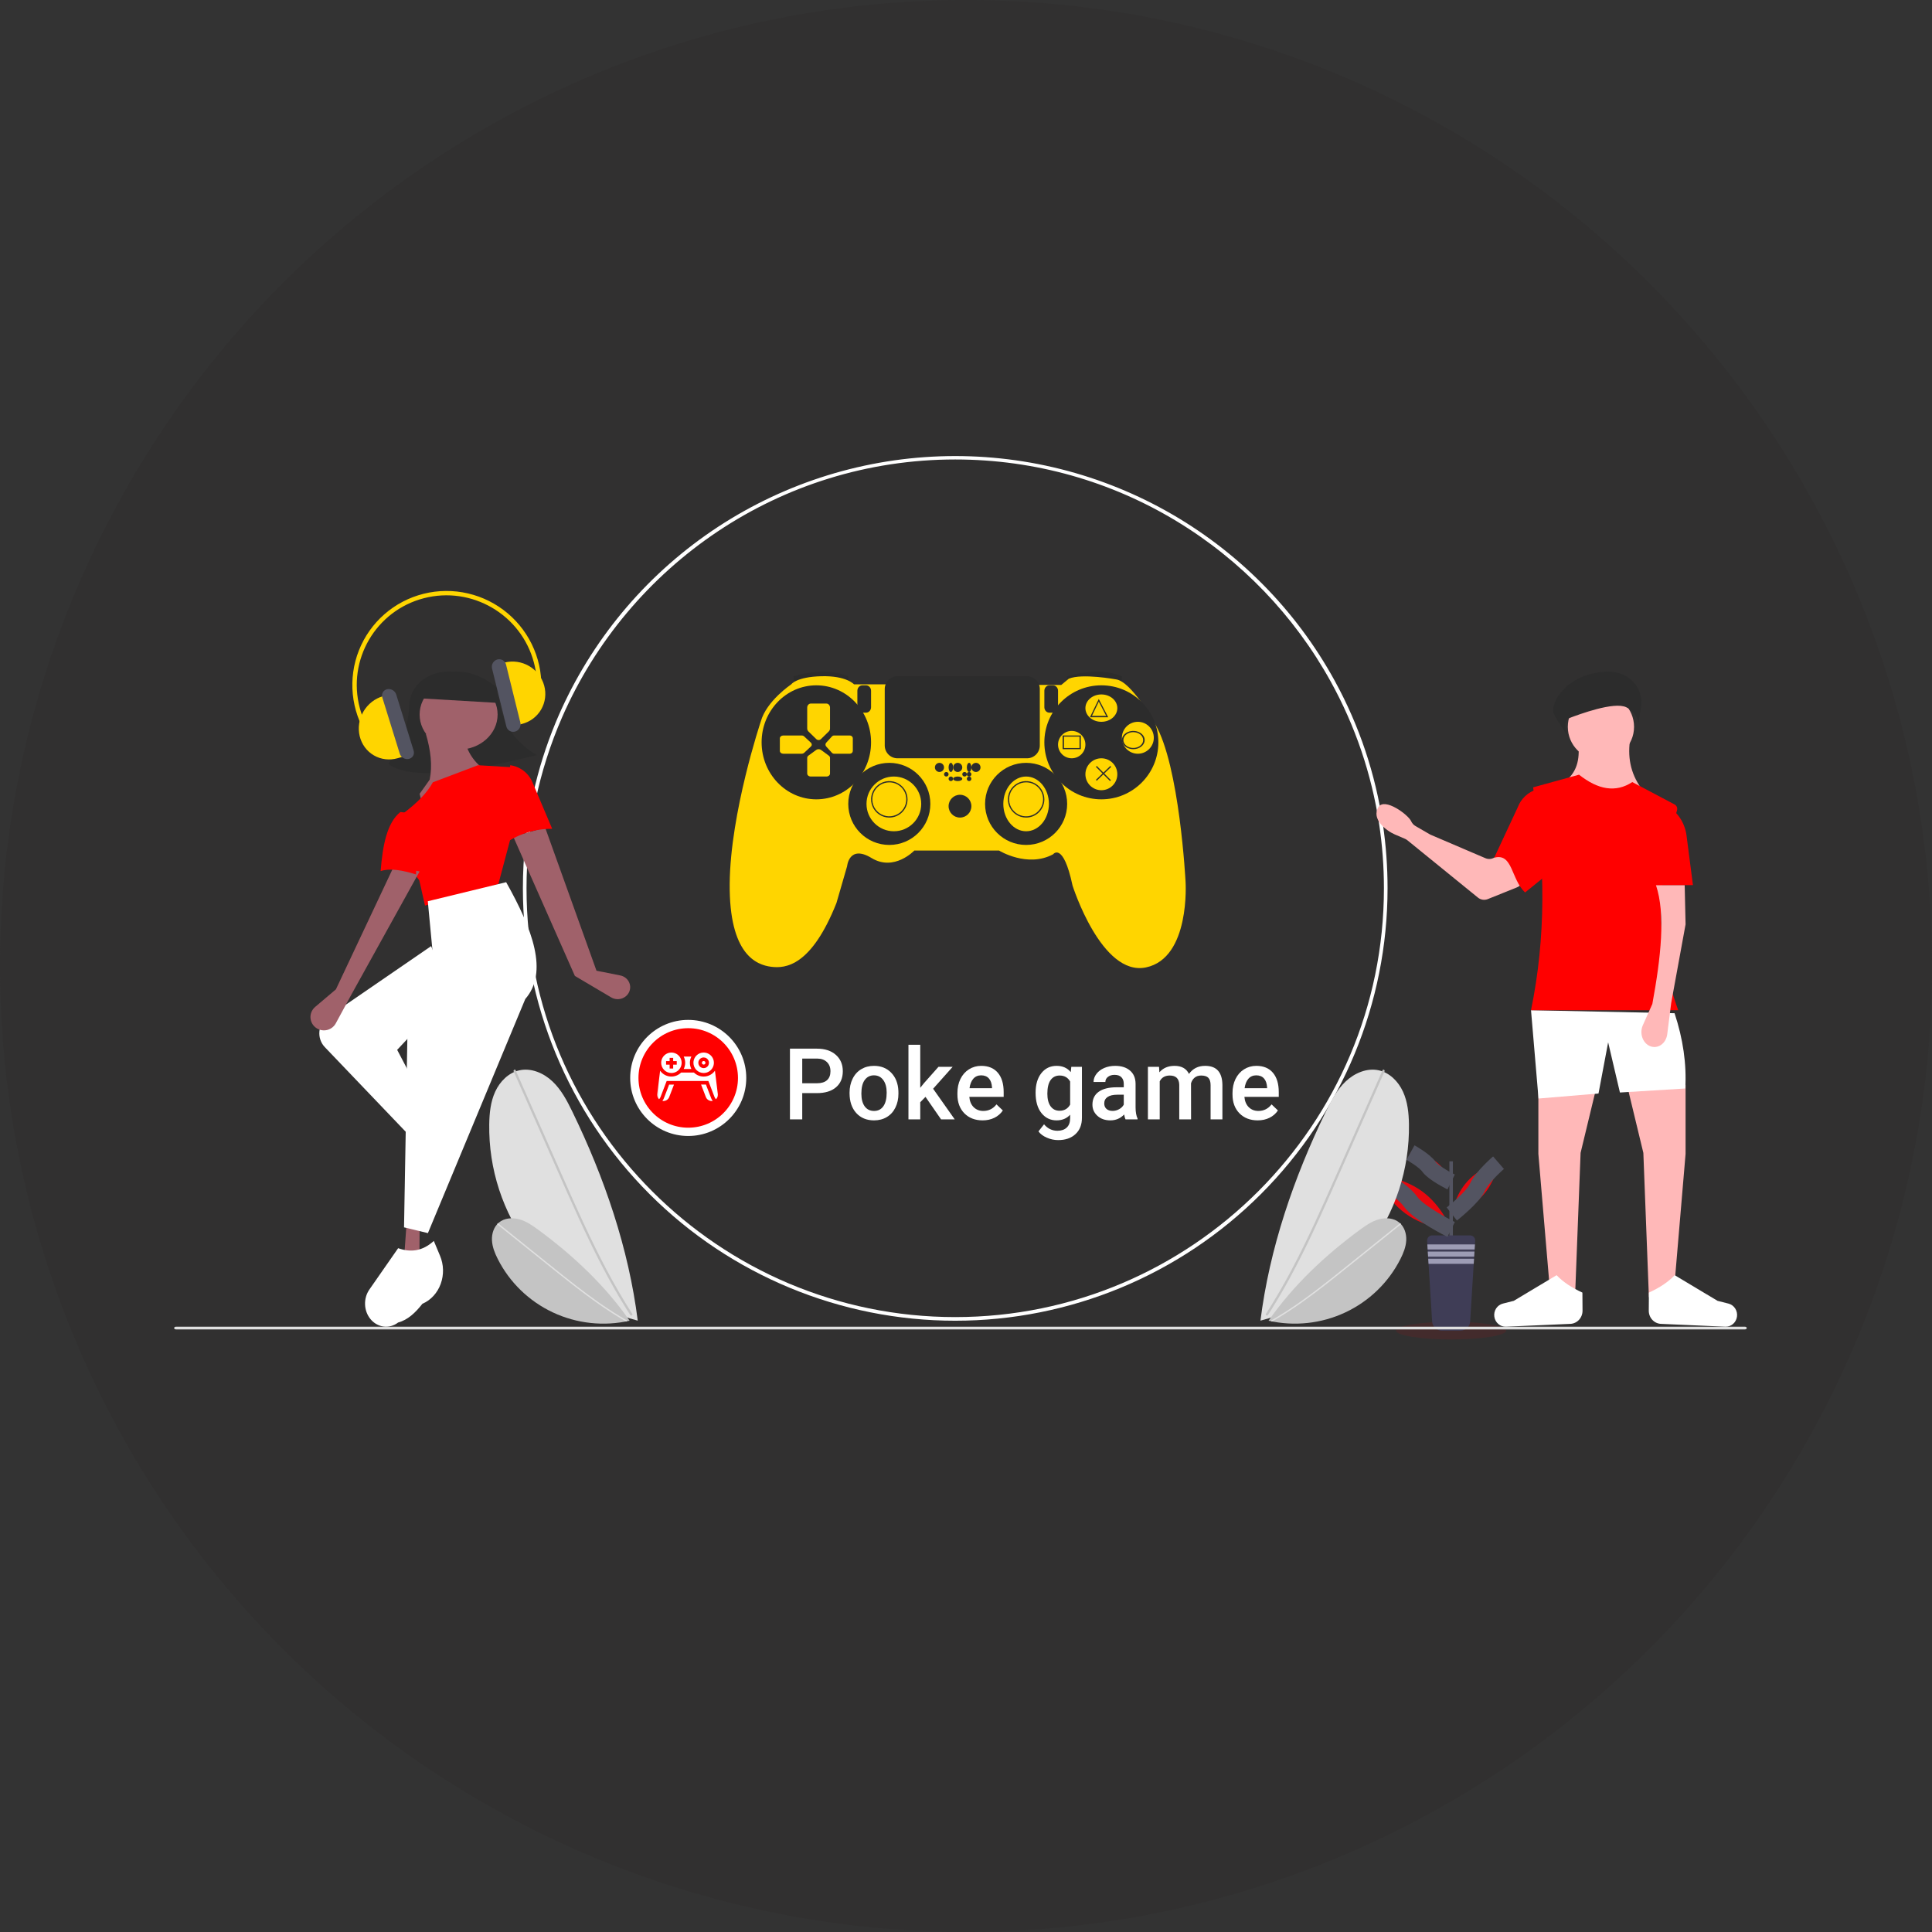 <svg width="233" height="233" viewBox="0 0 233 233" fill="none" xmlns="http://www.w3.org/2000/svg">
<rect x="0" y="0" width="233" height="233" fill="#333333" stroke="none"/>
<circle cx="116.5" cy="116.5" r="116.5" fill="#313030"/>
<path d="M95.7 82.1V81.574C95.7 81.574 99.342 80.283 102.3 81.574V82.052L95.7 82.1Z" fill="#2C2C2C"/>
<path d="M128.7 82.1V81.574C128.7 81.574 132.342 80.283 135.3 81.574V82.052L128.7 82.1Z" fill="#2C2C2C"/>
<path d="M106.555 82.534H102.995C102.995 82.534 102.087 81.478 99.058 81.554C96.028 81.629 95.423 82.534 95.423 82.534C95.423 82.534 92.431 84.53 91.75 87.017C91.75 87.017 88.077 97.981 88.001 106.571C87.925 115.161 91.258 116.367 92.999 116.593C94.741 116.819 97.846 116.518 100.875 108.907L102.162 104.461C102.162 104.461 102.39 101.824 105.116 103.482C107.842 105.139 110.265 102.577 110.265 102.577H120.488C120.488 102.577 123.896 104.687 127.001 103.03C127.001 103.03 128.213 101.447 129.349 106.797C129.349 106.797 132.832 117.799 138.209 116.669C143.585 115.538 142.98 106.345 142.98 106.345C142.98 106.345 142.26 92.292 139.307 87.318C139.307 87.318 136.467 82.157 134.574 81.931C134.574 81.931 130.484 81.177 128.894 81.855L127.985 82.609L106.555 82.534Z" fill="#FFD500"/>
<path d="M98.45 96.4C102.095 96.4 105.05 93.322 105.05 89.525C105.05 85.728 102.095 82.65 98.45 82.65C94.805 82.65 91.85 85.728 91.85 89.525C91.85 93.322 94.805 96.4 98.45 96.4Z" fill="#2C2C2C"/>
<path d="M132.825 96.4C136.622 96.4 139.7 93.322 139.7 89.525C139.7 85.728 136.622 82.65 132.825 82.65C129.028 82.65 125.95 85.728 125.95 89.525C125.95 93.322 129.028 96.4 132.825 96.4Z" fill="#2C2C2C"/>
<path d="M99.95 88.213L99.012 89.13C98.932 89.207 98.83 89.25 98.724 89.25C98.618 89.25 98.516 89.207 98.437 89.13L97.497 88.213C97.451 88.168 97.414 88.113 97.389 88.051C97.364 87.99 97.35 87.923 97.35 87.855V85.33C97.35 85.203 97.396 85.081 97.478 84.991C97.559 84.901 97.67 84.85 97.785 84.85H99.665C99.78 84.85 99.891 84.9 99.972 84.99C100.054 85.08 100.1 85.202 100.1 85.329V87.853C100.1 87.921 100.086 87.989 100.06 88.051C100.034 88.113 99.996 88.168 99.95 88.213Z" fill="#FFD500"/>
<path d="M99.95 91.128L99.012 90.44C98.932 90.382 98.83 90.35 98.724 90.35C98.618 90.35 98.516 90.382 98.437 90.44L97.497 91.129C97.451 91.162 97.414 91.203 97.389 91.25C97.364 91.296 97.35 91.346 97.35 91.397V93.289C97.35 93.385 97.395 93.476 97.477 93.544C97.558 93.612 97.668 93.65 97.784 93.65H99.665C99.78 93.65 99.891 93.612 99.972 93.545C100.054 93.478 100.1 93.386 100.1 93.29V91.398C100.1 91.346 100.086 91.296 100.06 91.249C100.034 91.203 99.996 91.161 99.95 91.128Z" fill="#FFD500"/>
<path d="M96.991 90.781L97.795 90.029C97.862 89.966 97.9 89.884 97.9 89.799C97.9 89.715 97.862 89.633 97.795 89.569L96.991 88.818C96.952 88.781 96.904 88.751 96.85 88.731C96.796 88.711 96.737 88.7 96.678 88.7H94.47C94.359 88.7 94.252 88.737 94.173 88.802C94.094 88.867 94.05 88.956 94.05 89.048V90.552C94.05 90.644 94.094 90.733 94.172 90.798C94.251 90.863 94.358 90.9 94.469 90.9H96.679C96.738 90.899 96.797 90.889 96.851 90.868C96.904 90.847 96.952 90.818 96.991 90.781Z" fill="#FFD500"/>
<path d="M100.327 90.782L99.64 90.029C99.582 89.966 99.55 89.884 99.55 89.799C99.55 89.715 99.582 89.633 99.64 89.569L100.328 88.818C100.362 88.781 100.403 88.751 100.45 88.731C100.496 88.711 100.546 88.7 100.597 88.7H102.489C102.584 88.7 102.676 88.736 102.744 88.801C102.811 88.866 102.85 88.954 102.85 89.047V90.552C102.85 90.644 102.812 90.733 102.745 90.798C102.677 90.863 102.586 90.9 102.49 90.9H100.597C100.546 90.9 100.496 90.889 100.449 90.869C100.402 90.849 100.361 90.819 100.327 90.782Z" fill="#FFD500"/>
<path d="M107.25 101.9C109.984 101.9 112.2 99.684 112.2 96.95C112.2 94.216 109.984 92 107.25 92C104.516 92 102.3 94.216 102.3 96.95C102.3 99.684 104.516 101.9 107.25 101.9Z" fill="#2C2C2C"/>
<path d="M123.75 101.9C126.484 101.9 128.7 99.684 128.7 96.95C128.7 94.216 126.484 92 123.75 92C121.016 92 118.8 94.216 118.8 96.95C118.8 99.684 121.016 101.9 123.75 101.9Z" fill="#2C2C2C"/>
<path d="M107.8 100.25C109.623 100.25 111.1 98.772 111.1 96.95C111.1 95.127 109.623 93.65 107.8 93.65C105.977 93.65 104.5 95.127 104.5 96.95C104.5 98.772 105.977 100.25 107.8 100.25Z" fill="#FFD500"/>
<path d="M107.25 98.6C106.815 98.6 106.389 98.471 106.028 98.229C105.666 97.987 105.384 97.644 105.217 97.242C105.051 96.84 105.007 96.397 105.092 95.971C105.177 95.544 105.386 95.152 105.694 94.844C106.002 94.537 106.394 94.327 106.821 94.242C107.247 94.157 107.69 94.201 108.092 94.367C108.494 94.534 108.837 94.816 109.079 95.178C109.321 95.54 109.45 95.965 109.45 96.4C109.449 96.983 109.217 97.542 108.805 97.955C108.392 98.367 107.833 98.599 107.25 98.6ZM107.25 94.352C106.845 94.352 106.449 94.472 106.112 94.697C105.775 94.922 105.512 95.242 105.357 95.616C105.202 95.99 105.162 96.402 105.241 96.8C105.32 97.197 105.515 97.562 105.801 97.848C106.088 98.135 106.453 98.33 106.85 98.409C107.248 98.488 107.659 98.447 108.034 98.292C108.408 98.137 108.728 97.875 108.953 97.538C109.178 97.201 109.298 96.805 109.298 96.4C109.297 95.857 109.081 95.336 108.697 94.952C108.313 94.568 107.793 94.352 107.25 94.352Z" fill="#2C2C2C"/>
<path d="M123.75 100.25C125.269 100.25 126.5 98.772 126.5 96.95C126.5 95.127 125.269 93.65 123.75 93.65C122.231 93.65 121 95.127 121 96.95C121 98.772 122.231 100.25 123.75 100.25Z" fill="#FFD500"/>
<path d="M123.75 98.6C123.315 98.6 122.889 98.471 122.528 98.229C122.166 97.987 121.884 97.644 121.717 97.242C121.551 96.84 121.507 96.397 121.592 95.971C121.677 95.544 121.886 95.152 122.194 94.844C122.502 94.537 122.894 94.327 123.321 94.242C123.747 94.157 124.19 94.201 124.592 94.367C124.994 94.534 125.337 94.816 125.579 95.178C125.821 95.54 125.95 95.965 125.95 96.4C125.949 96.983 125.717 97.542 125.305 97.955C124.892 98.367 124.333 98.599 123.75 98.6ZM123.75 94.352C123.345 94.352 122.949 94.472 122.612 94.697C122.275 94.922 122.012 95.242 121.857 95.616C121.702 95.99 121.662 96.402 121.741 96.8C121.82 97.197 122.015 97.562 122.301 97.848C122.588 98.135 122.953 98.33 123.35 98.409C123.748 98.488 124.159 98.447 124.534 98.292C124.908 98.137 125.228 97.875 125.453 97.538C125.678 97.201 125.798 96.805 125.798 96.4C125.797 95.857 125.581 95.336 125.197 94.952C124.813 94.568 124.293 94.352 123.75 94.352Z" fill="#2C2C2C"/>
<path d="M115.775 98.6C116.534 98.6 117.15 97.984 117.15 97.225C117.15 96.466 116.534 95.85 115.775 95.85C115.016 95.85 114.4 96.466 114.4 97.225C114.4 97.984 115.016 98.6 115.775 98.6Z" fill="#2C2C2C"/>
<path d="M113.3 93.1C113.604 93.1 113.85 92.854 113.85 92.55C113.85 92.246 113.604 92 113.3 92C112.996 92 112.75 92.246 112.75 92.55C112.75 92.854 112.996 93.1 113.3 93.1Z" fill="#2C2C2C"/>
<path d="M114.675 93.1C114.827 93.1 114.95 92.854 114.95 92.55C114.95 92.246 114.827 92 114.675 92C114.523 92 114.4 92.246 114.4 92.55C114.4 92.854 114.523 93.1 114.675 93.1Z" fill="#2C2C2C"/>
<path d="M114.675 94.2C114.827 94.2 114.95 94.077 114.95 93.925C114.95 93.773 114.827 93.65 114.675 93.65C114.523 93.65 114.4 93.773 114.4 93.925C114.4 94.077 114.523 94.2 114.675 94.2Z" fill="#2C2C2C"/>
<path d="M115.5 94.2C115.804 94.2 116.05 94.077 116.05 93.925C116.05 93.773 115.804 93.65 115.5 93.65C115.196 93.65 114.95 93.773 114.95 93.925C114.95 94.077 115.196 94.2 115.5 94.2Z" fill="#2C2C2C"/>
<path d="M116.875 94.2C117.027 94.2 117.15 94.077 117.15 93.925C117.15 93.773 117.027 93.65 116.875 93.65C116.723 93.65 116.6 93.773 116.6 93.925C116.6 94.077 116.723 94.2 116.875 94.2Z" fill="#2C2C2C"/>
<path d="M114.125 93.65C114.277 93.65 114.4 93.527 114.4 93.375C114.4 93.223 114.277 93.1 114.125 93.1C113.973 93.1 113.85 93.223 113.85 93.375C113.85 93.527 113.973 93.65 114.125 93.65Z" fill="#2C2C2C"/>
<path d="M116.325 93.65C116.477 93.65 116.6 93.527 116.6 93.375C116.6 93.223 116.477 93.1 116.325 93.1C116.173 93.1 116.05 93.223 116.05 93.375C116.05 93.527 116.173 93.65 116.325 93.65Z" fill="#2C2C2C"/>
<path d="M116.875 93.65C117.027 93.65 117.15 93.527 117.15 93.375C117.15 93.223 117.027 93.1 116.875 93.1C116.723 93.1 116.6 93.223 116.6 93.375C116.6 93.527 116.723 93.65 116.875 93.65Z" fill="#2C2C2C"/>
<path d="M115.5 93.1C115.804 93.1 116.05 92.854 116.05 92.55C116.05 92.246 115.804 92 115.5 92C115.196 92 114.95 92.246 114.95 92.55C114.95 92.854 115.196 93.1 115.5 93.1Z" fill="#2C2C2C"/>
<path d="M116.875 93.1C117.027 93.1 117.15 92.854 117.15 92.55C117.15 92.246 117.027 92 116.875 92C116.723 92 116.6 92.246 116.6 92.55C116.6 92.854 116.723 93.1 116.875 93.1Z" fill="#2C2C2C"/>
<path d="M117.7 93.1C118.004 93.1 118.25 92.854 118.25 92.55C118.25 92.246 118.004 92 117.7 92C117.396 92 117.15 92.246 117.15 92.55C117.15 92.854 117.396 93.1 117.7 93.1Z" fill="#2C2C2C"/>
<path d="M104.007 82.65C103.846 82.65 103.692 82.72 103.578 82.843C103.464 82.966 103.4 83.134 103.4 83.309V85.291C103.4 85.466 103.464 85.633 103.578 85.757C103.692 85.88 103.846 85.95 104.007 85.95H104.443C104.604 85.95 104.758 85.88 104.872 85.757C104.986 85.633 105.05 85.466 105.05 85.291V83.309C105.05 83.134 104.986 82.966 104.872 82.843C104.758 82.72 104.604 82.65 104.443 82.65H104.007Z" fill="#2C2C2C"/>
<path d="M126.558 82.65C126.397 82.65 126.242 82.719 126.128 82.843C126.014 82.966 125.95 83.134 125.95 83.309V85.291C125.95 85.466 126.014 85.633 126.128 85.757C126.242 85.88 126.397 85.95 126.558 85.95H126.993C127.154 85.95 127.308 85.88 127.422 85.757C127.536 85.633 127.6 85.466 127.6 85.291V83.309C127.6 83.134 127.536 82.966 127.422 82.843C127.308 82.719 127.154 82.65 126.993 82.65H126.558Z" fill="#2C2C2C"/>
<path d="M132.825 87.05C133.888 87.05 134.75 86.311 134.75 85.4C134.75 84.489 133.888 83.75 132.825 83.75C131.762 83.75 130.9 84.489 130.9 85.4C130.9 86.311 131.762 87.05 132.825 87.05Z" fill="#FFD500"/>
<path d="M129.25 91.45C130.161 91.45 130.9 90.711 130.9 89.8C130.9 88.889 130.161 88.15 129.25 88.15C128.339 88.15 127.6 88.889 127.6 89.8C127.6 90.711 128.339 91.45 129.25 91.45Z" fill="#FFD500"/>
<path d="M137.225 90.9C138.288 90.9 139.15 90.038 139.15 88.975C139.15 87.912 138.288 87.05 137.225 87.05C136.162 87.05 135.3 87.912 135.3 88.975C135.3 90.038 136.162 90.9 137.225 90.9Z" fill="#FFD500"/>
<path d="M132.825 95.3C133.888 95.3 134.75 94.438 134.75 93.375C134.75 92.312 133.888 91.45 132.825 91.45C131.762 91.45 130.9 92.312 130.9 93.375C130.9 94.438 131.762 95.3 132.825 95.3Z" fill="#FFD500"/>
<path d="M108.238 81.55C107.83 81.55 107.439 81.713 107.151 82.002C106.863 82.291 106.701 82.682 106.7 83.091V89.909C106.701 90.318 106.863 90.709 107.151 90.998C107.439 91.287 107.83 91.45 108.238 91.45H123.862C124.27 91.45 124.661 91.287 124.949 90.998C125.238 90.709 125.4 90.318 125.4 89.909V83.091C125.4 82.682 125.238 82.291 124.949 82.002C124.661 81.713 124.27 81.55 123.862 81.55H108.238Z" fill="#2C2C2C"/>
<path d="M133.65 86.5H131.45L132.512 84.3L133.65 86.5ZM131.686 86.337H133.406L132.516 84.616L131.686 86.337Z" fill="#2C2C2C"/>
<path d="M130.35 90.35H128.15V88.7H130.35V90.35ZM128.313 90.212H130.187V88.838H128.313V90.212Z" fill="#2C2C2C"/>
<path d="M136.675 90.35C136.403 90.35 136.137 90.285 135.911 90.165C135.685 90.044 135.509 89.872 135.404 89.671C135.3 89.47 135.273 89.249 135.326 89.035C135.379 88.822 135.51 88.626 135.703 88.472C135.895 88.318 136.14 88.213 136.407 88.171C136.673 88.129 136.95 88.15 137.201 88.234C137.452 88.317 137.667 88.458 137.818 88.639C137.969 88.82 138.05 89.032 138.05 89.25C138.049 89.541 137.904 89.821 137.647 90.027C137.389 90.234 137.039 90.35 136.675 90.35ZM136.675 88.297C136.439 88.297 136.209 88.353 136.013 88.457C135.817 88.562 135.664 88.711 135.574 88.885C135.484 89.059 135.46 89.251 135.506 89.436C135.552 89.621 135.666 89.791 135.832 89.924C135.999 90.057 136.211 90.148 136.442 90.185C136.673 90.222 136.913 90.203 137.131 90.131C137.349 90.058 137.535 89.936 137.666 89.779C137.797 89.623 137.866 89.438 137.866 89.25C137.866 88.997 137.74 88.755 137.517 88.576C137.294 88.397 136.991 88.297 136.675 88.297Z" fill="#2C2C2C"/>
<path d="M132.272 92.377L132.165 92.484L133.866 94.192L133.973 94.085L132.272 92.377Z" fill="#2C2C2C"/>
<path d="M133.904 92.376L132.166 94.046L132.27 94.156L134.009 92.486L133.904 92.376Z" fill="#2C2C2C"/>
<path opacity="0.1" d="M175.006 161.539C178.671 161.539 181.642 161.061 181.642 160.473C181.642 159.884 178.671 159.407 175.006 159.407C171.342 159.407 168.371 159.884 168.371 160.473C168.371 161.061 171.342 161.539 175.006 161.539Z" fill="#E8070E"/>
<path d="M175.22 140.056H174.793V149.67H175.22V140.056Z" fill="#535461"/>
<path d="M177.903 149.641L177.877 150.074L177.839 150.687L177.823 150.942L177.785 151.555L177.769 151.809L177.731 152.422L177.301 159.373C177.282 159.672 177.15 159.953 176.932 160.158C176.713 160.363 176.425 160.478 176.125 160.478H173.887C173.588 160.478 173.3 160.363 173.081 160.158C172.863 159.953 172.731 159.672 172.713 159.373L172.284 152.417L172.246 151.804L172.231 151.55L172.192 150.937L172.177 150.682L172.139 150.069L172.111 149.636C172.107 149.553 172.119 149.469 172.148 149.391C172.176 149.313 172.221 149.241 172.278 149.18C172.335 149.119 172.405 149.071 172.481 149.038C172.558 149.005 172.641 148.988 172.724 148.989H177.301C177.384 148.989 177.467 149.007 177.543 149.041C177.619 149.074 177.687 149.123 177.743 149.184C177.8 149.246 177.843 149.318 177.871 149.396C177.898 149.475 177.909 149.558 177.903 149.641Z" fill="#3F3D56"/>
<path d="M177.877 150.074L177.838 150.685H172.174L172.136 150.074H177.877Z" fill="#9D9CB5"/>
<path d="M177.823 150.939L177.785 151.551H172.228L172.189 150.939H177.823Z" fill="#9D9CB5"/>
<path d="M177.769 151.806L177.732 152.417H172.282L172.244 151.806H177.769Z" fill="#9D9CB5"/>
<path d="M171.484 143.66C173.97 145.459 175.008 148.273 175.008 148.273C175.008 148.273 172.012 148.17 169.525 146.371C167.038 144.572 166.002 141.758 166.002 141.758C166.002 141.758 168.997 141.86 171.484 143.66Z" fill="#E8070E"/>
<path d="M166 141.758C166 141.758 169.111 143.485 170.108 144.914C171.106 146.343 175.008 148.273 175.008 148.273" stroke="#535461" stroke-width="2" stroke-miterlimit="10"/>
<path d="M173.089 140.035C174.442 141.014 175.008 142.545 175.008 142.545C175.008 142.545 173.377 142.489 172.023 141.511C170.67 140.532 170.105 139 170.105 139C170.105 139 171.735 139.056 173.089 140.035Z" fill="#E8070E"/>
<path d="M170.105 139C170.105 139 171.798 139.94 172.341 140.717C172.883 141.495 175.008 142.545 175.008 142.545" stroke="#535461" stroke-width="2" stroke-miterlimit="10"/>
<path d="M176.973 142.468C175.418 144.176 175.089 146.409 175.089 146.409C175.089 146.409 177.282 145.871 178.835 144.162C180.388 142.453 180.719 140.22 180.719 140.22C180.719 140.22 178.528 140.759 176.973 142.468Z" fill="#E8070E"/>
<path d="M180.72 140.221C180.72 140.221 178.695 141.972 178.18 143.179C177.665 144.386 175.089 146.409 175.089 146.409" stroke="#535461" stroke-width="2" stroke-miterlimit="10"/>
<path d="M166.782 99.44C165.896 93.383 163.939 87.532 161.002 82.162C156.281 73.527 149.217 66.403 140.623 61.61C132.03 56.817 122.257 54.551 112.431 55.074C102.606 55.596 93.128 58.885 85.091 64.561C77.053 70.238 70.783 78.071 67.004 87.158V87.16C65.858 89.926 64.955 92.787 64.307 95.71C63.476 99.459 63.058 103.287 63.061 107.127C63.061 120.959 68.554 134.224 78.332 144.005C88.11 153.785 101.372 159.28 115.2 159.28C129.029 159.28 142.291 153.785 152.069 144.005C161.847 134.224 167.34 120.959 167.34 107.127C167.341 104.555 167.154 101.985 166.782 99.44ZM115.2 158.841C86.692 158.841 63.499 135.642 63.499 107.127C63.49 100.03 64.952 93.007 67.79 86.503C75.769 68.221 94.018 55.413 115.2 55.413C134.687 55.413 151.69 66.253 160.499 82.221C163.437 87.54 165.408 93.339 166.319 99.348C166.708 101.923 166.903 104.523 166.902 107.127C166.902 135.642 143.709 158.841 115.2 158.841Z" fill="white"/>
<path d="M76.923 159.274C71.73 157.915 67.14 154.841 63.891 150.545C60.642 146.249 58.92 140.98 59.003 135.583C59.023 134.239 59.164 132.866 59.726 131.646C60.288 130.425 61.332 129.37 62.638 129.081C64.063 128.765 65.567 129.41 66.629 130.417C67.691 131.423 68.387 132.751 69.028 134.07C72.887 142.013 75.819 150.535 76.917 159.306L76.923 159.274Z" fill="#E0E0E0"/>
<path d="M61.946 129.212L64.608 135.237L67.269 141.261C68.112 143.169 68.953 145.078 69.825 146.973C70.688 148.851 71.581 150.717 72.534 152.553C73.486 154.386 74.497 156.189 75.594 157.939C75.731 158.157 75.869 158.374 76.008 158.59C76.105 158.74 76.346 158.601 76.249 158.45C75.13 156.713 74.099 154.921 73.133 153.096C72.165 151.269 71.26 149.409 70.389 147.534C69.513 145.649 68.671 143.749 67.831 141.849C66.947 139.848 66.063 137.847 65.179 135.846L62.518 129.822L62.187 129.072C62.115 128.909 61.875 129.05 61.946 129.212V129.212Z" fill="#C4C4C4"/>
<path d="M75.94 159.276C72.829 159.983 69.569 159.632 66.683 158.28C63.796 156.927 61.451 154.652 60.022 151.818C59.666 151.112 59.366 150.359 59.33 149.57C59.293 148.781 59.556 147.947 60.166 147.441C60.832 146.888 61.802 146.815 62.636 147.05C63.471 147.285 64.201 147.787 64.899 148.299C69.102 151.385 72.974 155.025 75.946 159.295L75.94 159.276Z" fill="#C4C4C4"/>
<path d="M60.008 147.688L63.065 150.144L66.122 152.599C67.09 153.377 68.058 154.155 69.037 154.919C70.009 155.675 70.992 156.417 71.998 157.126C73.003 157.834 74.031 158.51 75.09 159.135C75.222 159.213 75.354 159.29 75.487 159.366C75.579 159.419 75.668 159.279 75.575 159.226C74.508 158.614 73.473 157.949 72.462 157.249C71.451 156.548 70.463 155.813 69.489 155.061C68.51 154.304 67.544 153.531 66.579 152.756C65.564 151.94 64.549 151.125 63.533 150.309L60.476 147.854L60.096 147.548C60.013 147.482 59.925 147.622 60.008 147.688Z" fill="#E0E0E0"/>
<path d="M152 159.274C157.193 157.915 161.783 154.841 165.032 150.545C168.281 146.249 170.003 140.98 169.92 135.583C169.899 134.239 169.759 132.866 169.197 131.646C168.635 130.425 167.591 129.37 166.285 129.081C164.86 128.765 163.356 129.41 162.294 130.417C161.232 131.423 160.536 132.751 159.895 134.07C156.036 142.013 153.104 150.535 152.006 159.306L152 159.274Z" fill="#E0E0E0"/>
<path d="M166.977 129.212L164.315 135.237L161.654 141.261C160.811 143.169 159.97 145.078 159.098 146.973C158.235 148.851 157.342 150.717 156.389 152.553C155.437 154.386 154.426 156.189 153.328 157.939C153.192 158.157 153.054 158.374 152.914 158.59C152.818 158.74 152.577 158.601 152.674 158.45C153.793 156.713 154.823 154.921 155.79 153.096C156.758 151.269 157.663 149.409 158.534 147.534C159.41 145.649 160.252 143.749 161.092 141.849C161.976 139.848 162.86 137.847 163.743 135.846L166.405 129.822L166.736 129.072C166.808 128.909 167.048 129.05 166.977 129.212V129.212Z" fill="#C4C4C4"/>
<path d="M152.983 159.276C156.094 159.983 159.354 159.632 162.241 158.28C165.127 156.927 167.473 154.652 168.901 151.818C169.257 151.112 169.558 150.359 169.594 149.57C169.63 148.781 169.367 147.947 168.757 147.441C168.091 146.888 167.122 146.815 166.287 147.05C165.452 147.285 164.722 147.787 164.024 148.299C159.821 151.385 155.949 155.025 152.978 159.295L152.983 159.276Z" fill="#C4C4C4"/>
<path d="M168.915 147.688L165.858 150.144L162.801 152.599C161.833 153.377 160.865 154.155 159.885 154.919C158.914 155.675 157.931 156.417 156.925 157.126C155.92 157.834 154.892 158.51 153.833 159.135C153.701 159.213 153.569 159.29 153.436 159.366C153.344 159.419 153.255 159.279 153.348 159.226C154.414 158.614 155.45 157.949 156.46 157.249C157.472 156.548 158.46 155.813 159.434 155.061C160.413 154.304 161.379 153.531 162.343 152.756C163.359 151.94 164.374 151.125 165.389 150.309L168.447 147.854L168.827 147.548C168.91 147.482 168.998 147.622 168.915 147.688Z" fill="#E0E0E0"/>
<path d="M210.441 160.326H21.218C21.16 160.326 21.105 160.309 21.064 160.278C21.023 160.248 21 160.206 21 160.163C21 160.12 21.023 160.078 21.064 160.048C21.105 160.017 21.16 160 21.218 160H210.441C210.499 160 210.554 160.017 210.595 160.048C210.636 160.078 210.659 160.12 210.659 160.163C210.659 160.206 210.636 160.248 210.595 160.278C210.554 160.309 210.499 160.326 210.441 160.326Z" fill="#E0E0E0"/>
<path d="M96.75 131.83V135H95.268V126.469H98.531C99.484 126.469 100.24 126.717 100.799 127.213C101.361 127.709 101.643 128.365 101.643 129.182C101.643 130.018 101.367 130.668 100.816 131.133C100.27 131.598 99.502 131.83 98.514 131.83H96.75ZM96.75 130.641H98.531C99.059 130.641 99.461 130.518 99.738 130.271C100.016 130.021 100.154 129.662 100.154 129.193C100.154 128.732 100.014 128.365 99.732 128.092C99.451 127.814 99.064 127.672 98.572 127.664H96.75V130.641ZM102.457 131.771C102.457 131.15 102.58 130.592 102.826 130.096C103.072 129.596 103.418 129.213 103.863 128.947C104.309 128.678 104.82 128.543 105.398 128.543C106.254 128.543 106.947 128.818 107.479 129.369C108.014 129.92 108.303 130.65 108.346 131.561L108.352 131.895C108.352 132.52 108.23 133.078 107.988 133.57C107.75 134.062 107.406 134.443 106.957 134.713C106.512 134.982 105.996 135.117 105.41 135.117C104.516 135.117 103.799 134.82 103.26 134.227C102.725 133.629 102.457 132.834 102.457 131.842V131.771ZM103.881 131.895C103.881 132.547 104.016 133.059 104.285 133.43C104.555 133.797 104.93 133.98 105.41 133.98C105.891 133.98 106.264 133.793 106.529 133.418C106.799 133.043 106.934 132.494 106.934 131.771C106.934 131.131 106.795 130.623 106.518 130.248C106.244 129.873 105.871 129.686 105.398 129.686C104.934 129.686 104.564 129.871 104.291 130.242C104.018 130.609 103.881 131.16 103.881 131.895ZM111.615 132.281L110.982 132.932V135H109.559V126H110.982V131.191L111.428 130.635L113.18 128.66H114.891L112.535 131.303L115.143 135H113.496L111.615 132.281ZM118.5 135.117C117.598 135.117 116.865 134.834 116.303 134.268C115.744 133.697 115.465 132.939 115.465 131.994V131.818C115.465 131.186 115.586 130.621 115.828 130.125C116.074 129.625 116.418 129.236 116.859 128.959C117.301 128.682 117.793 128.543 118.336 128.543C119.199 128.543 119.865 128.818 120.334 129.369C120.807 129.92 121.043 130.699 121.043 131.707V132.281H116.9C116.943 132.805 117.117 133.219 117.422 133.523C117.73 133.828 118.117 133.98 118.582 133.98C119.234 133.98 119.766 133.717 120.176 133.189L120.943 133.922C120.689 134.301 120.35 134.596 119.924 134.807C119.502 135.014 119.027 135.117 118.5 135.117ZM118.33 129.686C117.939 129.686 117.623 129.822 117.381 130.096C117.143 130.369 116.99 130.75 116.924 131.238H119.637V131.133C119.605 130.656 119.479 130.297 119.256 130.055C119.033 129.809 118.725 129.686 118.33 129.686ZM124.893 131.783C124.893 130.799 125.123 130.014 125.584 129.428C126.049 128.838 126.664 128.543 127.43 128.543C128.152 128.543 128.721 128.795 129.135 129.299L129.199 128.66H130.482V134.807C130.482 135.639 130.223 136.295 129.703 136.775C129.188 137.256 128.49 137.496 127.611 137.496C127.146 137.496 126.691 137.398 126.246 137.203C125.805 137.012 125.469 136.76 125.238 136.447L125.912 135.592C126.35 136.111 126.889 136.371 127.529 136.371C128.002 136.371 128.375 136.242 128.648 135.984C128.922 135.73 129.059 135.355 129.059 134.859V134.432C128.648 134.889 128.102 135.117 127.418 135.117C126.676 135.117 126.068 134.822 125.596 134.232C125.127 133.643 124.893 132.826 124.893 131.783ZM126.311 131.906C126.311 132.543 126.439 133.045 126.697 133.412C126.959 133.775 127.32 133.957 127.781 133.957C128.355 133.957 128.781 133.711 129.059 133.219V130.43C128.789 129.949 128.367 129.709 127.793 129.709C127.324 129.709 126.959 129.895 126.697 130.266C126.439 130.637 126.311 131.184 126.311 131.906ZM135.738 135C135.676 134.879 135.621 134.682 135.574 134.408C135.121 134.881 134.566 135.117 133.91 135.117C133.273 135.117 132.754 134.936 132.352 134.572C131.949 134.209 131.748 133.76 131.748 133.225C131.748 132.549 131.998 132.031 132.498 131.672C133.002 131.309 133.721 131.127 134.654 131.127H135.527V130.711C135.527 130.383 135.436 130.121 135.252 129.926C135.068 129.727 134.789 129.627 134.414 129.627C134.09 129.627 133.824 129.709 133.617 129.873C133.41 130.033 133.307 130.238 133.307 130.488H131.883C131.883 130.141 131.998 129.816 132.229 129.516C132.459 129.211 132.771 128.973 133.166 128.801C133.564 128.629 134.008 128.543 134.496 128.543C135.238 128.543 135.83 128.73 136.271 129.105C136.713 129.477 136.939 130 136.951 130.676V133.535C136.951 134.105 137.031 134.561 137.191 134.9V135H135.738ZM134.174 133.975C134.455 133.975 134.719 133.906 134.965 133.77C135.215 133.633 135.402 133.449 135.527 133.219V132.023H134.76C134.232 132.023 133.836 132.115 133.57 132.299C133.305 132.482 133.172 132.742 133.172 133.078C133.172 133.352 133.262 133.57 133.441 133.734C133.625 133.895 133.869 133.975 134.174 133.975ZM139.781 128.66L139.822 129.322C140.268 128.803 140.877 128.543 141.65 128.543C142.498 128.543 143.078 128.867 143.391 129.516C143.852 128.867 144.5 128.543 145.336 128.543C146.035 128.543 146.555 128.736 146.895 129.123C147.238 129.51 147.414 130.08 147.422 130.834V135H145.998V130.875C145.998 130.473 145.91 130.178 145.734 129.99C145.559 129.803 145.268 129.709 144.861 129.709C144.537 129.709 144.271 129.797 144.064 129.973C143.861 130.145 143.719 130.371 143.637 130.652L143.643 135H142.219V130.828C142.199 130.082 141.818 129.709 141.076 129.709C140.506 129.709 140.102 129.941 139.863 130.406V135H138.439V128.66H139.781ZM151.676 135.117C150.773 135.117 150.041 134.834 149.479 134.268C148.92 133.697 148.641 132.939 148.641 131.994V131.818C148.641 131.186 148.762 130.621 149.004 130.125C149.25 129.625 149.594 129.236 150.035 128.959C150.477 128.682 150.969 128.543 151.512 128.543C152.375 128.543 153.041 128.818 153.51 129.369C153.982 129.92 154.219 130.699 154.219 131.707V132.281H150.076C150.119 132.805 150.293 133.219 150.598 133.523C150.906 133.828 151.293 133.98 151.758 133.98C152.41 133.98 152.941 133.717 153.352 133.189L154.119 133.922C153.865 134.301 153.525 134.596 153.1 134.807C152.678 135.014 152.203 135.117 151.676 135.117ZM151.506 129.686C151.115 129.686 150.799 129.822 150.557 130.096C150.318 130.369 150.166 130.75 150.1 131.238H152.812V131.133C152.781 130.656 152.654 130.297 152.432 130.055C152.209 129.809 151.9 129.686 151.506 129.686Z" fill="white"/>
<path d="M189.079 93.954C191.731 96.347 194.689 96.729 197.955 95.1C196.585 93.21 196.258 91.154 196.624 88.989H190.262C190.544 90.892 190.468 92.663 189.079 93.954Z" fill="#FFB8B8"/>
<path d="M198.859 156.449L201.941 154.957L203.281 139.164V130.832L196.18 130.708L198.189 139.04L198.859 156.449Z" fill="#FFB8B8"/>
<path d="M189.95 156.449L186.868 154.957L185.528 139.164V130.832L192.629 130.708L190.62 139.04L189.95 156.449Z" fill="#FFB8B8"/>
<path d="M185.545 132.483L192.78 131.878L193.943 125.705L195.364 131.757L203.245 131.273C203.417 128.332 202.979 125.305 201.953 122.195L184.641 121.832L185.545 132.483Z" fill="white"/>
<path d="M178.235 108.246L169.732 101.336C169.644 101.264 169.547 101.205 169.443 101.161L168.208 100.631C167.215 100.204 165.324 98.787 166.246 97.327C166.99 96.15 169.836 98.258 170.186 99.04C170.296 99.285 170.478 99.488 170.704 99.618L172.432 100.618C172.474 100.642 172.517 100.664 172.562 100.683L179.14 103.497C179.323 103.575 179.52 103.606 179.716 103.587C179.912 103.568 180.101 103.5 180.267 103.389L181.46 102.591C181.629 102.478 181.823 102.409 182.023 102.392C182.223 102.375 182.425 102.41 182.609 102.494C182.794 102.577 182.957 102.707 183.083 102.872C183.209 103.037 183.296 103.232 183.335 103.44L183.729 105.539C183.786 105.842 183.74 106.155 183.598 106.425C183.457 106.695 183.229 106.903 182.957 107.012L179.43 108.431C179.232 108.511 179.018 108.535 178.809 108.503C178.6 108.471 178.402 108.382 178.235 108.246Z" fill="#FFB8B8"/>
<path d="M180.202 103.443C182.451 102.825 182.215 106.046 183.93 107.629L187.303 104.899L185.35 95.202C184.825 95.356 184.343 95.632 183.941 96.01C183.539 96.387 183.228 96.855 183.033 97.377L180.202 103.443Z" fill="#FF0000"/>
<path d="M184.641 121.831H202.393C199.52 113.999 199.8 105.943 202.246 97.734C202.287 97.597 202.28 97.451 202.226 97.319C202.172 97.188 202.074 97.079 201.949 97.013L196.854 94.319C194.853 95.635 192.704 95.231 190.432 93.427L184.892 94.956C186.401 104.119 186.443 113.094 184.641 121.831Z" fill="#FF0000"/>
<path d="M189.383 159.659L181.629 159.999C181.291 160.014 180.96 159.899 180.7 159.677C180.439 159.455 180.267 159.141 180.217 158.796C180.167 158.447 180.244 158.092 180.434 157.799C180.624 157.506 180.914 157.297 181.245 157.214L182.56 156.881L187.729 153.787C188.495 154.606 189.55 155.298 190.839 155.888L190.854 158.063C190.857 158.474 190.705 158.87 190.43 159.168C190.156 159.466 189.78 159.642 189.383 159.659Z" fill="white"/>
<path d="M200.314 159.659L208.068 159.999C208.405 160.014 208.736 159.899 208.997 159.677C209.258 159.455 209.429 159.141 209.479 158.796C209.53 158.447 209.452 158.092 209.262 157.799C209.072 157.506 208.783 157.297 208.452 157.214L207.136 156.881L201.967 153.787C201.202 154.606 200.147 155.298 198.858 155.888L198.843 158.063C198.84 158.474 198.992 158.87 199.266 159.168C199.541 159.466 199.916 159.642 200.314 159.659Z" fill="white"/>
<path d="M193.073 91.652C195.279 91.652 197.067 89.863 197.067 87.657C197.067 85.451 195.279 83.663 193.073 83.663C190.867 83.663 189.079 85.451 189.079 87.657C189.079 89.863 190.867 91.652 193.073 91.652Z" fill="#FFB8B8"/>
<path d="M199.273 121.08L198.128 123.643C198.027 123.869 197.969 124.117 197.957 124.371C197.946 124.625 197.981 124.879 198.06 125.116C198.14 125.354 198.262 125.569 198.419 125.748C198.576 125.927 198.764 126.065 198.971 126.155C199.19 126.249 199.425 126.286 199.657 126.263C199.89 126.239 200.116 126.156 200.317 126.019C200.518 125.882 200.691 125.695 200.821 125.471C200.951 125.248 201.036 124.994 201.07 124.727L201.548 120.955L203.281 111.479L203.173 106.741H199.707C200.889 110.265 200.302 115.463 199.273 121.08Z" fill="#FFB8B8"/>
<path d="M198.843 106.742H204.169L203.396 100.762C203.291 99.951 202.989 99.18 202.518 98.519C202.048 97.858 201.423 97.328 200.701 96.978L198.843 106.742Z" fill="#FF0000"/>
<path d="M197.908 85.277C197.997 84.74 197.959 84.192 197.799 83.669C197.638 83.146 197.358 82.66 196.976 82.242C196.22 81.43 194.952 80.766 192.849 81.079C188.26 81.763 186.936 85.227 187.386 86.098C187.836 86.969 189.214 88.989 189.214 88.989C189.214 88.989 188.202 86.99 189.3 86.583C190.398 86.176 194.646 84.573 196.129 85.295C196.548 85.486 196.905 85.775 197.161 86.131C197.418 86.488 197.566 86.9 197.59 87.325L197.908 85.277Z" fill="#2C2C2C"/>
<path d="M64.714 91.059C57.53 92.9 49.663 94.285 46.845 92.136C48.388 89.749 49.278 87.396 49.354 85.086C49.371 84.029 49.831 83.02 50.638 82.274C51.171 81.795 51.816 81.435 52.522 81.222C53.227 81.009 53.976 80.948 54.711 81.044L56.575 81.287C56.638 81.296 56.701 81.305 56.763 81.315C57.658 81.473 58.477 81.887 59.106 82.499C59.734 83.111 60.141 83.891 60.268 84.729C60.661 87.234 61.982 89.402 64.714 91.059Z" fill="#2C2C2C"/>
<path d="M71.937 117.07L74.8 117.638C75.019 117.681 75.224 117.771 75.403 117.9C75.581 118.03 75.727 118.196 75.83 118.386C75.933 118.577 75.99 118.787 75.999 119.001C76.007 119.216 75.965 119.429 75.877 119.626C75.791 119.817 75.665 119.988 75.504 120.127C75.344 120.266 75.155 120.37 74.949 120.433C74.744 120.495 74.526 120.515 74.312 120.489C74.098 120.464 73.892 120.394 73.709 120.286L69.33 117.696L61.893 100.881L65.745 99.81L71.937 117.07Z" fill="#A0616A"/>
<path d="M52.488 137.951L50.347 138.369L48.726 136.124L50.374 135.548L52.488 137.951Z" fill="#A0616A"/>
<path d="M50.575 152.476L48.726 151.848L49.016 147.774L50.607 147.9L50.575 152.476Z" fill="#A0616A"/>
<path d="M52.718 135.789L50.126 137.742L39.172 126.283C38.934 126.034 38.753 125.735 38.64 125.407C38.528 125.078 38.487 124.729 38.522 124.383C38.556 124.037 38.664 123.704 38.838 123.406C39.012 123.108 39.249 122.854 39.53 122.661L51.995 114.102L54.267 119.812L47.898 126.613L52.718 135.789Z" fill="white"/>
<path d="M53.743 141.378C53.736 141.386 53.73 141.394 53.723 141.402C53.551 142.347 53.248 143.209 52.573 143.833C52.373 144.256 52.013 144.595 51.563 144.785C51.113 144.976 50.603 145.004 50.132 144.865C49.688 144.734 49.306 144.463 49.052 144.097C48.797 143.731 48.687 143.294 48.739 142.86L49.242 138.644C50.45 138.384 51.371 137.74 51.837 136.488L53.011 137.237C53.358 137.457 53.654 137.741 53.88 138.071C54.107 138.402 54.259 138.772 54.327 139.16C54.396 139.547 54.38 139.944 54.279 140.325C54.179 140.707 53.996 141.065 53.743 141.378Z" fill="#2C2C2C"/>
<path d="M55.309 90.405C57.906 90.405 60.012 88.51 60.012 86.173C60.012 83.835 57.906 81.94 55.309 81.94C52.712 81.94 50.607 83.835 50.607 86.173C50.607 88.51 52.712 90.405 55.309 90.405Z" fill="#A0616A"/>
<path d="M58.131 92.598L51.151 97.929L50.607 95.734L51.825 94.022C52.163 92.342 51.945 90.489 51.364 88.524L55.918 88.528C56.115 90.116 56.785 91.501 58.131 92.598Z" fill="#A0616A"/>
<path d="M60.107 106.605L51.255 109.214L50.567 106.168C48.908 104.013 48.187 102.046 49.272 100.442L48.726 98.026C50.293 96.833 51.525 95.612 52.201 94.345L57.647 92.286L61.651 92.524L62.833 96.357L60.107 106.605Z" fill="#FF0000"/>
<path d="M66.595 99.956C64.581 99.935 62.609 100.541 60.952 101.69L61.529 92.286C62.115 92.364 62.67 92.594 63.14 92.953C63.61 93.312 63.979 93.787 64.21 94.333L66.595 99.956Z" fill="#FF0000"/>
<path d="M51.607 148.714L48.726 148.019L49.15 124.013L53.019 119.858L52.153 114.591L51.593 108.691L61.043 106.393C64.237 112.08 66.168 117.251 63.349 120.481L51.607 148.714Z" fill="white"/>
<path d="M50.983 157.219C50.971 157.224 50.958 157.23 50.944 157.235C50.102 158.31 49.178 159.187 48.014 159.495C47.504 159.888 46.88 160.061 46.261 159.981C45.643 159.9 45.072 159.572 44.66 159.059C44.27 158.575 44.046 157.957 44.026 157.312C44.005 156.666 44.189 156.032 44.546 155.519L48.017 150.532C49.503 151.066 50.945 150.909 52.318 149.655L53.067 151.444C53.289 151.971 53.412 152.543 53.427 153.124C53.442 153.705 53.349 154.284 53.154 154.824C52.96 155.364 52.667 155.855 52.293 156.267C51.92 156.679 51.474 157.003 50.983 157.219Z" fill="white"/>
<path d="M40.511 119.315L38.008 121.435C37.801 121.611 37.641 121.836 37.545 122.089C37.448 122.342 37.418 122.615 37.457 122.883C37.495 123.151 37.602 123.404 37.766 123.621C37.931 123.837 38.147 124.008 38.397 124.12C38.772 124.287 39.197 124.308 39.587 124.177C39.977 124.046 40.302 123.773 40.496 123.415L42.306 120.075L50.607 105.092L47.485 104.512L40.511 119.315Z" fill="#A0616A"/>
<path d="M50.169 105.453C48.568 104.961 47.068 104.671 45.905 105.053C46.149 101.983 46.651 99.24 48.285 97.929L50.607 98.206L50.169 105.453Z" fill="#FF0000"/>
<path d="M59.897 84.762L50.607 84.216L50.721 82.441C53.964 80.352 57.061 80.534 60.012 82.987L59.897 84.762Z" fill="#2C2C2C"/>
<path d="M65.258 83.556L64.723 83.513C64.816 82.301 64.703 81.081 64.39 79.905C62.858 74.12 56.901 70.64 51.111 72.147C45.321 73.654 41.856 79.586 43.388 85.371C43.679 86.474 44.142 87.524 44.76 88.484L44.309 88.772C43.329 87.251 42.725 85.521 42.547 83.724C42.37 81.927 42.622 80.115 43.285 78.438C43.948 76.76 45.002 75.266 46.359 74.079C47.717 72.891 49.339 72.044 51.093 71.608C52.846 71.171 54.68 71.157 56.442 71.568C58.205 71.979 59.846 72.802 61.23 73.969C62.614 75.136 63.702 76.615 64.402 78.282C65.102 79.949 65.396 81.757 65.258 83.556Z" fill="#FFD500"/>
<path d="M46.188 83.96C45.207 84.243 44.359 84.908 43.831 85.809C43.304 86.71 43.14 87.774 43.375 88.765C43.611 89.757 44.226 90.596 45.087 91.097C45.947 91.599 46.982 91.722 47.963 91.439L48.882 91.174L47.107 83.695L46.188 83.96Z" fill="#FFD500"/>
<path d="M46.692 83.119C46.47 83.167 46.284 83.3 46.174 83.488C46.065 83.676 46.041 83.904 46.109 84.122L48.207 90.885C48.274 91.103 48.428 91.293 48.633 91.413C48.838 91.533 49.078 91.574 49.3 91.526C49.522 91.478 49.709 91.345 49.818 91.157C49.928 90.969 49.951 90.741 49.883 90.523L47.785 83.76C47.717 83.542 47.564 83.352 47.359 83.232C47.154 83.112 46.914 83.071 46.692 83.119Z" fill="#535461"/>
<path d="M61.996 87.546L62.922 87.315C63.912 87.068 64.752 86.441 65.26 85.572C65.767 84.702 65.9 83.661 65.628 82.677C65.494 82.19 65.264 81.732 64.953 81.329C64.641 80.925 64.253 80.585 63.812 80.327C62.92 79.805 61.864 79.651 60.875 79.897L59.948 80.128L61.996 87.546Z" fill="#FFD500"/>
<path d="M59.975 79.535C59.751 79.598 59.559 79.747 59.44 79.951C59.321 80.154 59.285 80.395 59.34 80.62L61.067 87.614C61.123 87.839 61.266 88.03 61.463 88.145C61.661 88.261 61.898 88.29 62.122 88.228C62.345 88.166 62.538 88.016 62.657 87.813C62.776 87.61 62.812 87.369 62.756 87.144L61.029 80.15C60.973 79.925 60.831 79.734 60.633 79.618C60.435 79.503 60.199 79.473 59.975 79.535Z" fill="#535461"/>
<circle cx="83" cy="130" r="6.5" fill="#FF0000" stroke="white"/>
<mask id="mask0" mask-type="alpha" maskUnits="userSpaceOnUse" x="78" y="125" width="10" height="10">
<rect x="78.916" y="125.917" width="8.167" height="8.167" fill="#C4C4C4"/>
</mask>
<g mask="url(#mask0)">
<path d="M80.063 132.453C80.019 132.568 79.957 132.675 79.88 132.771C80.051 132.8 80.227 132.769 80.378 132.684C80.529 132.598 80.646 132.462 80.708 132.3L81.284 130.8H80.698L80.063 132.453Z" fill="white"/>
<path d="M85.136 130.799H84.55L85.126 132.299C85.189 132.461 85.305 132.597 85.456 132.683C85.607 132.768 85.783 132.799 85.954 132.77C85.877 132.674 85.815 132.567 85.771 132.452L85.136 130.799Z" fill="white"/>
<path d="M83.379 128.923C83.262 128.691 83.201 128.434 83.201 128.173C83.201 127.913 83.262 127.656 83.379 127.423H82.454C82.572 127.656 82.633 127.913 82.633 128.173C82.633 128.434 82.572 128.691 82.454 128.923H83.379Z" fill="white"/>
<path d="M84.862 128.388C84.904 128.388 84.946 128.375 84.981 128.352C85.016 128.328 85.044 128.295 85.06 128.255C85.076 128.216 85.08 128.173 85.072 128.132C85.064 128.09 85.043 128.052 85.013 128.022C84.983 127.992 84.945 127.971 84.904 127.963C84.862 127.955 84.819 127.959 84.78 127.975C84.741 127.992 84.707 128.019 84.684 128.054C84.66 128.089 84.647 128.131 84.647 128.173C84.648 128.23 84.67 128.285 84.71 128.325C84.751 128.365 84.805 128.388 84.862 128.388Z" fill="white"/>
<path d="M84.862 129.405C85.106 129.405 85.344 129.333 85.547 129.197C85.75 129.062 85.908 128.869 86.002 128.644C86.095 128.418 86.12 128.17 86.072 127.931C86.024 127.691 85.907 127.471 85.734 127.299C85.562 127.126 85.342 127.009 85.103 126.961C84.863 126.914 84.615 126.938 84.39 127.031C84.164 127.125 83.972 127.283 83.836 127.486C83.7 127.689 83.628 127.927 83.628 128.171C83.628 128.499 83.758 128.812 83.989 129.044C84.221 129.275 84.535 129.405 84.862 129.405ZM84.862 127.53C84.989 127.53 85.113 127.567 85.219 127.638C85.325 127.709 85.407 127.809 85.456 127.927C85.505 128.044 85.517 128.174 85.493 128.298C85.468 128.423 85.406 128.538 85.317 128.627C85.227 128.717 85.112 128.779 84.987 128.803C84.862 128.828 84.733 128.816 84.616 128.767C84.498 128.718 84.398 128.636 84.327 128.53C84.257 128.424 84.219 128.3 84.219 128.173C84.219 128.002 84.287 127.839 84.407 127.718C84.528 127.598 84.691 127.53 84.862 127.53Z" fill="white"/>
<path d="M80.972 129.405C81.216 129.405 81.455 129.333 81.658 129.197C81.861 129.062 82.019 128.869 82.112 128.644C82.206 128.418 82.23 128.17 82.182 127.931C82.135 127.691 82.017 127.471 81.845 127.299C81.672 127.126 81.452 127.009 81.213 126.961C80.974 126.914 80.725 126.938 80.5 127.031C80.275 127.125 80.082 127.283 79.946 127.486C79.811 127.689 79.738 127.927 79.738 128.171C79.738 128.499 79.868 128.812 80.1 129.044C80.331 129.275 80.645 129.405 80.972 129.405ZM80.329 127.967H80.758V127.579H81.186V127.967H81.615V128.396H81.186V128.865H80.758V128.396H80.329V127.967Z" fill="white"/>
<path d="M86.57 131.937L86.222 129.126C86.083 129.324 85.903 129.489 85.693 129.611C85.484 129.732 85.251 129.806 85.01 129.827C84.769 129.849 84.526 129.817 84.298 129.735C84.071 129.653 83.864 129.522 83.692 129.352H82.141C81.969 129.522 81.762 129.653 81.535 129.735C81.307 129.817 81.064 129.849 80.823 129.827C80.582 129.806 80.349 129.732 80.14 129.611C79.93 129.489 79.75 129.324 79.611 129.126L79.263 131.937C79.259 131.968 79.257 131.999 79.257 132.031C79.257 132.131 79.277 132.23 79.316 132.323C79.355 132.415 79.412 132.498 79.484 132.568C79.561 132.492 79.621 132.401 79.66 132.299L80.4 130.369H85.43L86.171 132.299C86.21 132.401 86.27 132.492 86.347 132.568C86.419 132.498 86.476 132.415 86.515 132.323C86.554 132.23 86.574 132.131 86.574 132.031C86.575 131.999 86.573 131.968 86.57 131.937Z" fill="white"/>
</g>
</svg>
